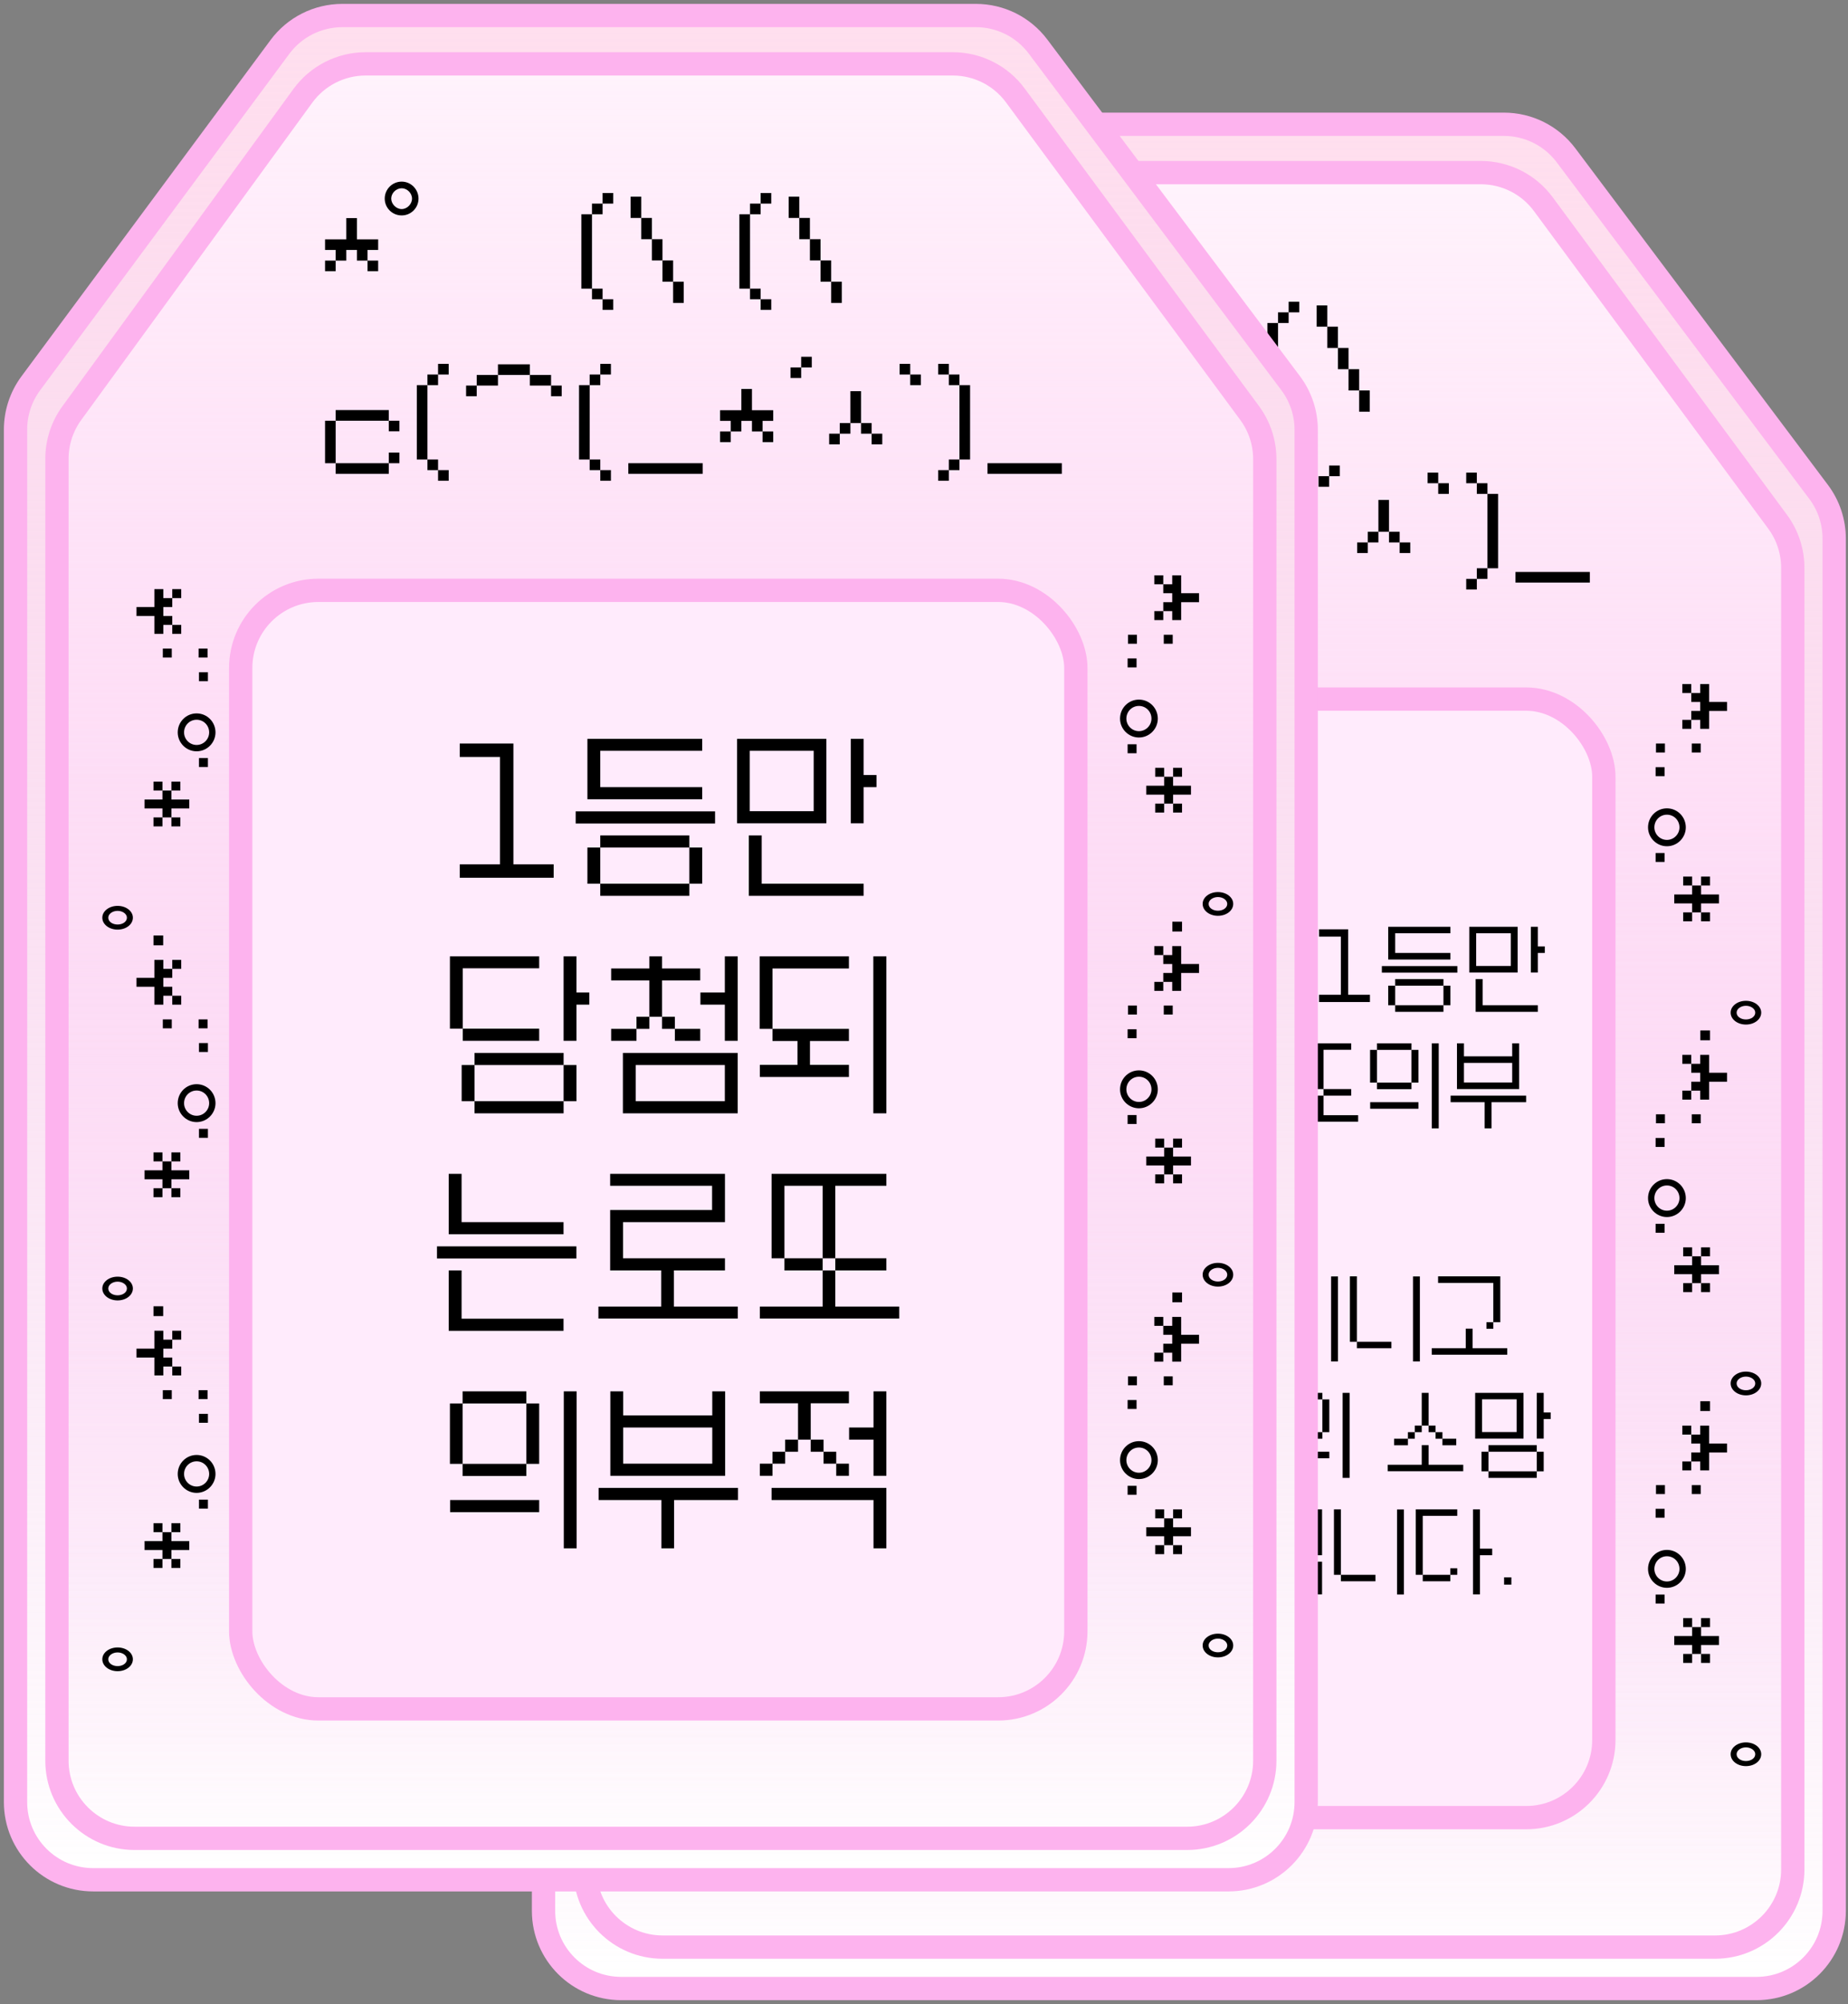 <svg width="238" height="258" viewBox="0 0 238 258" fill="none" xmlns="http://www.w3.org/2000/svg">
<rect x="0" y="0" width="238" height="258" fill="#808080" stroke="none"/>
<path d="M71.965 63.348L104.048 20.047C105.934 17.501 108.915 16 112.083 16H193.691C196.837 16 199.8 17.48 201.688 19.997L234.22 63.332C235.519 65.064 236.222 67.171 236.222 69.336V246C236.222 251.523 231.745 256 226.222 256H80C74.477 256 70 251.523 70 246V69.301C70 67.157 70.689 65.07 71.965 63.348Z" fill="white"/>
<path d="M71.965 63.348L104.048 20.047C105.934 17.501 108.915 16 112.083 16H193.691C196.837 16 199.8 17.48 201.688 19.997L234.22 63.332C235.519 65.064 236.222 67.171 236.222 69.336V246C236.222 251.523 231.745 256 226.222 256H80C74.477 256 70 251.523 70 246V69.301C70 67.157 70.689 65.07 71.965 63.348Z" fill="url(#paint0_linear_1204_2181)"/>
<path d="M71.965 63.348L104.048 20.047C105.934 17.501 108.915 16 112.083 16H193.691C196.837 16 199.8 17.48 201.688 19.997L234.22 63.332C235.519 65.064 236.222 67.171 236.222 69.336V246C236.222 251.523 231.745 256 226.222 256H80C74.477 256 70 251.523 70 246V69.301C70 67.157 70.689 65.07 71.965 63.348Z" stroke="#FDB3EE" stroke-width="3"/>
<path d="M77.25 67.183L107.007 26.334C108.889 23.75 111.893 22.222 115.09 22.222H190.715C193.89 22.222 196.876 23.73 198.761 26.284L228.934 67.167C230.204 68.887 230.889 70.968 230.889 73.105V240.667C230.889 246.189 226.411 250.667 220.889 250.667H85.333C79.81 250.667 75.333 246.189 75.333 240.667V73.071C75.333 70.955 76.004 68.893 77.25 67.183Z" fill="url(#paint1_linear_1204_2181)" stroke="#FDB3EE" stroke-width="3"/>
<path d="M83.145 228.491C82.489 228.491 81.945 228.123 81.945 227.611C81.945 227.131 82.489 226.731 83.145 226.731C83.801 226.731 84.345 227.131 84.345 227.611C84.345 228.123 83.801 228.491 83.145 228.491ZM83.145 229.147C84.233 229.147 85.113 228.475 85.113 227.611C85.113 226.763 84.233 226.091 83.145 226.091C82.057 226.091 81.177 226.763 81.177 227.611C81.177 228.475 82.057 229.147 83.145 229.147ZM86.617 213.551V212.399H88.921V211.247H90.073V212.399H92.377V213.551H90.073V214.703H88.921V213.551H86.617ZM87.769 215.855V214.703H88.921V215.855H87.769ZM87.769 211.247V210.095H88.921V211.247H87.769ZM90.073 215.855V214.703H91.225V215.855H90.073ZM90.073 211.247V210.095H91.225V211.247H90.073ZM93.625 208.214V207.062H94.777V208.214H93.625ZM90.889 203.759C90.889 205.087 91.977 206.191 93.321 206.191C94.665 206.191 95.753 205.087 95.753 203.759C95.753 202.399 94.665 201.311 93.321 201.311C91.977 201.311 90.889 202.399 90.889 203.759ZM94.937 203.759C94.937 204.639 94.217 205.375 93.321 205.375C92.425 205.375 91.705 204.639 91.705 203.759C91.705 202.847 92.425 202.127 93.321 202.127C94.217 202.127 94.937 202.847 94.937 203.759ZM93.625 197.167V196.015H94.777V197.167H93.625ZM88.969 194.12V192.968H90.121V194.12H88.969ZM93.577 194.12V192.968H94.729V194.12H93.577ZM85.577 188.769V187.617H87.881V185.313H89.033V186.465H90.185V187.617H89.033V188.769H90.185V189.921H89.033V191.073H87.881V188.769H85.577ZM90.185 191.073V189.921H91.337V191.073H90.185ZM90.185 186.465V185.313H91.337V186.465H90.185ZM87.769 183.433V182.169H89.017V183.433H87.769ZM83.145 180.757C82.489 180.757 81.945 180.389 81.945 179.877C81.945 179.397 82.489 178.997 83.145 178.997C83.801 178.997 84.345 179.397 84.345 179.877C84.345 180.389 83.801 180.757 83.145 180.757ZM83.145 181.413C84.233 181.413 85.113 180.741 85.113 179.877C85.113 179.029 84.233 178.357 83.145 178.357C82.057 178.357 81.177 179.029 81.177 179.877C81.177 180.741 82.057 181.413 83.145 181.413ZM86.617 165.816V164.664H88.921V163.512H90.073V164.664H92.377V165.816H90.073V166.968H88.921V165.816H86.617ZM87.769 168.12V166.968H88.921V168.12H87.769ZM87.769 163.512V162.36H88.921V163.512H87.769ZM90.073 168.12V166.968H91.225V168.12H90.073ZM90.073 163.512V162.36H91.225V163.512H90.073ZM93.625 160.48V159.328H94.777V160.48H93.625ZM90.889 156.025C90.889 157.353 91.977 158.457 93.321 158.457C94.665 158.457 95.753 157.353 95.753 156.025C95.753 154.665 94.665 153.577 93.321 153.577C91.977 153.577 90.889 154.665 90.889 156.025ZM94.937 156.025C94.937 156.905 94.217 157.641 93.321 157.641C92.425 157.641 91.705 156.905 91.705 156.025C91.705 155.113 92.425 154.393 93.321 154.393C94.217 154.393 94.937 155.113 94.937 156.025ZM93.625 149.433V148.281H94.777V149.433H93.625ZM88.969 146.386V145.234H90.121V146.386H88.969ZM93.577 146.386V145.234H94.729V146.386H93.577ZM85.577 141.035V139.883H87.881V137.579H89.033V138.731H90.185V139.883H89.033V141.035H90.185V142.187H89.033V143.339H87.881V141.035H85.577ZM90.185 143.339V142.187H91.337V143.339H90.185ZM90.185 138.731V137.579H91.337V138.731H90.185ZM87.769 135.698V134.434H89.017V135.698H87.769ZM83.145 133.022C82.489 133.022 81.945 132.654 81.945 132.142C81.945 131.662 82.489 131.262 83.145 131.262C83.801 131.262 84.345 131.662 84.345 132.142C84.345 132.654 83.801 133.022 83.145 133.022ZM83.145 133.678C84.233 133.678 85.113 133.006 85.113 132.142C85.113 131.294 84.233 130.622 83.145 130.622C82.057 130.622 81.177 131.294 81.177 132.142C81.177 133.006 82.057 133.678 83.145 133.678ZM86.617 118.082V116.93H88.921V115.778H90.073V116.93H92.377V118.082H90.073V119.234H88.921V118.082H86.617ZM87.769 120.386V119.234H88.921V120.386H87.769ZM87.769 115.778V114.626H88.921V115.778H87.769ZM90.073 120.386V119.234H91.225V120.386H90.073ZM90.073 115.778V114.626H91.225V115.778H90.073ZM93.625 112.745V111.593H94.777V112.745H93.625ZM90.889 108.29C90.889 109.618 91.977 110.722 93.321 110.722C94.665 110.722 95.753 109.618 95.753 108.29C95.753 106.93 94.665 105.842 93.321 105.842C91.977 105.842 90.889 106.93 90.889 108.29ZM94.937 108.29C94.937 109.17 94.217 109.906 93.321 109.906C92.425 109.906 91.705 109.17 91.705 108.29C91.705 107.378 92.425 106.658 93.321 106.658C94.217 106.658 94.937 107.378 94.937 108.29ZM93.625 101.698V100.546H94.777V101.698H93.625ZM88.969 98.651V97.499H90.121V98.651H88.969ZM93.577 98.651V97.499H94.729V98.651H93.577ZM85.577 93.301V92.149H87.881V89.845H89.033V90.997H90.185V92.149H89.033V93.301H90.185V94.453H89.033V95.605H87.881V93.301H85.577ZM90.185 95.605V94.453H91.337V95.605H90.185ZM90.185 90.997V89.845H91.337V90.997H90.185Z" fill="black"/>
<path d="M224.855 226.713C225.511 226.713 226.055 226.345 226.055 225.833C226.055 225.353 225.511 224.953 224.855 224.953C224.199 224.953 223.655 225.353 223.655 225.833C223.655 226.345 224.199 226.713 224.855 226.713ZM224.855 227.369C223.767 227.369 222.887 226.697 222.887 225.833C222.887 224.985 223.767 224.313 224.855 224.313C225.943 224.313 226.823 224.985 226.823 225.833C226.823 226.697 225.943 227.369 224.855 227.369ZM221.383 211.773V210.621H219.079V209.469H217.927V210.621H215.623V211.773H217.927V212.925H219.079V211.773H221.383ZM220.231 214.077V212.925H219.079V214.077H220.231ZM220.231 209.469V208.317H219.079V209.469H220.231ZM217.927 214.077V212.925H216.775V214.077H217.927ZM217.927 209.469V208.317H216.775V209.469H217.927ZM214.375 206.436V205.284H213.223V206.436H214.375ZM217.111 201.981C217.111 203.309 216.023 204.413 214.679 204.413C213.335 204.413 212.247 203.309 212.247 201.981C212.247 200.621 213.335 199.533 214.679 199.533C216.023 199.533 217.111 200.621 217.111 201.981ZM213.063 201.981C213.063 202.861 213.783 203.597 214.679 203.597C215.575 203.597 216.295 202.861 216.295 201.981C216.295 201.069 215.575 200.349 214.679 200.349C213.783 200.349 213.063 201.069 213.063 201.981ZM214.375 195.389V194.237H213.223V195.389H214.375ZM219.031 192.343V191.191H217.879V192.343H219.031ZM214.423 192.343V191.191H213.271V192.343H214.423ZM222.423 186.992V185.84H220.119V183.536H218.967V184.688H217.815V185.84H218.967V186.992H217.815V188.144H218.967V189.296H220.119V186.992H222.423ZM217.815 189.296V188.144H216.663V189.296H217.815ZM217.815 184.688V183.536H216.663V184.688H217.815ZM220.231 181.655V180.391H218.983V181.655H220.231ZM224.855 178.979C225.511 178.979 226.055 178.611 226.055 178.099C226.055 177.619 225.511 177.219 224.855 177.219C224.199 177.219 223.655 177.619 223.655 178.099C223.655 178.611 224.199 178.979 224.855 178.979ZM224.855 179.635C223.767 179.635 222.887 178.963 222.887 178.099C222.887 177.251 223.767 176.579 224.855 176.579C225.943 176.579 226.823 177.251 226.823 178.099C226.823 178.963 225.943 179.635 224.855 179.635ZM221.383 164.039V162.887H219.079V161.735H217.927V162.887H215.623V164.039H217.927V165.191H219.079V164.039H221.383ZM220.231 166.343V165.191H219.079V166.343H220.231ZM220.231 161.735V160.583H219.079V161.735H220.231ZM217.927 166.343V165.191H216.775V166.343H217.927ZM217.927 161.735V160.583H216.775V161.735H217.927ZM214.375 158.702V157.55H213.223V158.702H214.375ZM217.111 154.247C217.111 155.575 216.023 156.679 214.679 156.679C213.335 156.679 212.247 155.575 212.247 154.247C212.247 152.887 213.335 151.799 214.679 151.799C216.023 151.799 217.111 152.887 217.111 154.247ZM213.063 154.247C213.063 155.127 213.783 155.863 214.679 155.863C215.575 155.863 216.295 155.127 216.295 154.247C216.295 153.335 215.575 152.615 214.679 152.615C213.783 152.615 213.063 153.335 213.063 154.247ZM214.375 147.655V146.503H213.223V147.655H214.375ZM219.031 144.608V143.456H217.879V144.608H219.031ZM214.423 144.608V143.456H213.271V144.608H214.423ZM222.423 139.257V138.105H220.119V135.801H218.967V136.953H217.815V138.105H218.967V139.257H217.815V140.409H218.967V141.561H220.119V139.257H222.423ZM217.815 141.561V140.409H216.663V141.561H217.815ZM217.815 136.953V135.801H216.663V136.953H217.815ZM220.231 133.921V132.657H218.983V133.921H220.231ZM224.855 131.244C225.511 131.244 226.055 130.876 226.055 130.364C226.055 129.884 225.511 129.484 224.855 129.484C224.199 129.484 223.655 129.884 223.655 130.364C223.655 130.876 224.199 131.244 224.855 131.244ZM224.855 131.9C223.767 131.9 222.887 131.228 222.887 130.364C222.887 129.516 223.767 128.844 224.855 128.844C225.943 128.844 226.823 129.516 226.823 130.364C226.823 131.228 225.943 131.9 224.855 131.9ZM221.383 116.304V115.152H219.079V114H217.927V115.152H215.623V116.304H217.927V117.456H219.079V116.304H221.383ZM220.231 118.608V117.456H219.079V118.608H220.231ZM220.231 114V112.848H219.079V114H220.231ZM217.927 118.608V117.456H216.775V118.608H217.927ZM217.927 114V112.848H216.775V114H217.927ZM214.375 110.968V109.816H213.223V110.968H214.375ZM217.111 106.513C217.111 107.841 216.023 108.945 214.679 108.945C213.335 108.945 212.247 107.841 212.247 106.513C212.247 105.153 213.335 104.065 214.679 104.065C216.023 104.065 217.111 105.153 217.111 106.513ZM213.063 106.513C213.063 107.393 213.783 108.129 214.679 108.129C215.575 108.129 216.295 107.393 216.295 106.513C216.295 105.601 215.575 104.881 214.679 104.881C213.783 104.881 213.063 105.601 213.063 106.513ZM214.375 99.921V98.769H213.223V99.921H214.375ZM219.031 96.874V95.722H217.879V96.874H219.031ZM214.423 96.874V95.722H213.271V96.874H214.423ZM222.423 91.523V90.371H220.119V88.067H218.967V89.219H217.815V90.371H218.967V91.523H217.815V92.675H218.967V93.827H220.119V91.523H222.423ZM217.815 93.827V92.675H216.663V93.827H217.815ZM217.815 89.219V88.067H216.663V89.219H217.815Z" fill="black"/>
<rect x="99" y="90" width="107.556" height="144" rx="10" fill="#FFEBFC" stroke="#FDB3EE" stroke-width="3"/>
<path d="M108.282 119.315H114.509V120.147H109.179V124.359H108.282V119.315ZM109.179 124.359H114.509V125.204H109.179V124.359ZM116.212 119.315H117.109V121.837H118.006V122.682H117.109V125.204H116.212V119.315ZM109.998 126.049H116.212V126.894H109.998V126.049ZM109.101 126.894H109.998V129.416H109.101V126.894ZM116.212 126.894H117.109V129.416H116.212V126.894ZM109.998 129.416H116.212V130.261H109.998V129.416ZM122.195 119.315H123.079V122.682H122.195V119.315ZM121.298 122.682H122.195V123.527H121.298V122.682ZM123.079 122.682H123.976V123.527H123.079V122.682ZM120.414 123.527H121.298V124.372H120.414V123.527ZM123.976 123.527H124.86V124.372H123.976V123.527ZM119.53 124.372H120.414V125.204H119.53V124.372ZM124.86 124.372H125.744V125.204H124.86V124.372ZM127.655 119.315H128.539V125.204H127.655V119.315ZM120.349 126.049H121.246V129.416H128.357V130.261H120.349V126.049ZM130.964 119.315H134.513V120.147H130.964V119.315ZM130.067 120.147H130.964V127.739H130.067V120.147ZM134.513 120.147H135.41V127.739H134.513V120.147ZM130.964 127.739H134.513V128.571H130.964V127.739ZM138.192 119.328H139.076V130.274H138.192V119.328ZM143.981 119.315H144.865V120.992H149.324V119.315H150.208V125.204H143.981V119.315ZM144.865 121.837V124.359H149.324V121.837H144.865ZM151.911 119.315H152.808V121.837H153.705V122.682H152.808V125.204H151.911V119.315ZM144.8 126.049H152.808V126.894H145.697V129.416H152.808V130.261H144.8V126.049ZM156.958 119.315H163.172V120.147H156.958V119.315ZM156.061 120.147H156.958V122.682H156.061V120.147ZM163.172 120.147H164.069V122.682H163.172V120.147ZM156.958 122.682H163.172V123.527H156.958V122.682ZM155.242 124.372H164.966V125.217H155.242V124.372ZM156.061 126.049H156.958V129.416H164.069V130.261H156.061V126.049ZM169.88 119.64H173.624V128.064H176.432V129H169.88V128.064H172.688V120.576H169.88V119.64ZM178.786 119.315H186.794V120.147H179.683V122.682H186.794V123.527H178.786V119.315ZM177.967 124.372H187.691V125.217H177.967V124.372ZM179.683 126.049H185.897V126.894H179.683V126.049ZM178.786 126.894H179.683V129.416H178.786V126.894ZM185.897 126.894H186.794V129.416H185.897V126.894ZM179.683 129.416H185.897V130.261H179.683V129.416ZM189.227 119.315H195.454V125.204H189.227V119.315ZM190.111 120.147V124.359H194.57V120.147H190.111ZM197.157 119.315H198.054V121.837H198.951V122.682H198.054V125.204H197.157V119.315ZM190.046 126.049H190.943V129.416H198.054V130.261H190.046V126.049ZM110.688 134.315H116.915V135.147H111.585V139.359H110.688V134.315ZM111.585 139.359H116.915V140.204H111.585V139.359ZM118.618 134.315H119.515V136.837H120.412V137.682H119.515V140.204H118.618V134.315ZM112.404 141.049H118.618V141.894H112.404V141.049ZM111.507 141.894H112.404V144.416H111.507V141.894ZM118.618 141.894H119.515V144.416H118.618V141.894ZM112.404 144.416H118.618V145.261H112.404V144.416ZM124.601 134.315H125.485V135.16H128.15V135.992H125.485V138.527H124.601V135.992H121.936V135.16H124.601V134.315ZM123.704 138.527H124.601V139.372H123.704V138.527ZM125.485 138.527H126.382V139.372H125.485V138.527ZM121.936 139.372H123.704V140.204H121.936V139.372ZM126.382 139.372H128.15V140.204H126.382V139.372ZM129.866 134.315H130.763V140.204H129.866V137.682H128.163V136.837H129.866V134.315ZM122.755 141.049H130.763V145.261H122.755V141.049ZM123.652 141.894V144.416H129.866V141.894H123.652ZM132.295 134.315H138.522V135.16H133.192V139.372H132.295V134.315ZM133.192 139.372H138.522V140.217H133.192V139.372ZM140.225 134.315H141.135V145.261H140.225V134.315ZM134.934 140.217H135.805V141.881H138.522V142.726H132.308V141.881H134.934V140.217ZM143.486 134.315H144.383V137.682H151.494V138.527H143.486V134.315ZM142.667 139.372H152.391V140.217H142.667V139.372ZM143.486 141.049H144.383V144.416H151.494V145.261H143.486V141.049ZM154.747 134.315H162.755V137.682H155.644V140.204H162.755V141.049H154.747V136.837H161.858V135.147H154.747V134.315ZM158.309 141.049H159.193V143.571H163.652V144.403H153.928V143.571H158.309V141.049ZM166.008 134.315H174.016V135.147H170.454V140.204H169.57V135.147H166.905V140.204H166.008V134.315ZM166.905 140.204H169.57V141.049H166.905V140.204ZM170.454 140.204H174.016V141.049H170.454V140.204ZM169.57 141.049H170.454V143.571H174.913V144.403H165.189V143.571H169.57V141.049ZM177.334 134.315H181.78V135.16H177.334V134.315ZM176.45 135.16H177.334V139.372H176.45V135.16ZM181.78 135.16H182.677V139.372H181.78V135.16ZM177.334 139.372H181.78V140.217H177.334V139.372ZM184.393 134.315H185.29V145.261H184.393V134.315ZM176.463 141.894H182.677V142.739H176.463V141.894ZM187.641 134.315H188.538V135.992H194.752V134.315H195.649V140.204H187.641V134.315ZM188.538 136.837V139.359H194.752V136.837H188.538ZM186.822 141.049H196.546V141.894H192.087V145.261H191.203V141.894H186.822V141.049ZM147.961 149.315H154.175V150.147H151.51V152.682H150.626V150.147H147.961V149.315ZM149.729 152.682H150.626V153.527H149.729V152.682ZM151.51 152.682H152.407V153.527H151.51V152.682ZM148.845 153.527H149.729V154.359H148.845V153.527ZM152.407 153.527H153.291V154.359H152.407V153.527ZM147.961 154.359H148.845V155.204H147.961V154.359ZM153.291 154.359H154.175V155.204H153.291V154.359ZM155.891 149.315H156.788V155.204H155.891V152.682H154.188V151.837H155.891V149.315ZM148.78 156.049H156.788V160.261H155.891V156.894H148.78V156.049ZM158.321 149.315H159.257V157.739H158.321V149.315ZM158.321 158.675H159.257V159.611H158.321V158.675ZM114.016 164.315H117.565V165.147H114.016V164.315ZM113.119 165.147H114.016V172.739H113.119V165.147ZM117.565 165.147H118.462V172.739H117.565V165.147ZM114.016 172.739H117.565V173.571H114.016V172.739ZM121.244 164.328H122.128V175.274H121.244V164.328ZM127.852 164.315H128.749V165.992H134.963V164.315H135.86V170.204H127.852V164.315ZM128.749 166.837V169.359H134.963V166.837H128.749ZM127.033 171.049H136.757V171.894H132.298V175.261H131.414V171.894H127.033V171.049ZM138.281 164.315H144.495V165.147H141.83V167.682H140.946V165.147H138.281V164.315ZM140.049 167.682H140.946V168.527H140.049V167.682ZM141.83 167.682H142.727V168.527H141.83V167.682ZM139.165 168.527H140.049V169.359H139.165V168.527ZM142.727 168.527H143.611V169.359H142.727V168.527ZM138.281 169.359H139.165V170.204H138.281V169.359ZM143.611 169.359H144.495V170.204H143.611V169.359ZM146.211 164.315H147.108V170.204H146.211V167.682H144.508V166.837H146.211V164.315ZM139.1 171.049H147.108V175.261H146.211V171.894H139.1V171.049ZM150.356 164.315H156.57V165.147H150.356V164.315ZM149.459 165.147H150.356V167.682H149.459V165.147ZM156.57 165.147H157.467V167.682H156.57V165.147ZM150.356 167.682H156.57V168.527H150.356V167.682ZM148.64 169.372H158.364V170.217H148.64V169.372ZM149.459 171.049H157.467V173.571H150.356V174.416H157.467V175.261H149.459V172.739H156.57V171.894H149.459V171.049ZM163.278 164.315H169.505V165.147H166.84V170.204H165.956V165.147H163.278V164.315ZM165.059 170.204H165.956V171.894H165.059V170.204ZM166.84 170.204H167.724V171.894H166.84V170.204ZM164.175 171.894H165.059V172.739H164.175V171.894ZM167.724 171.894H168.621V172.739H167.724V171.894ZM163.278 172.739H164.175V173.571H163.278V172.739ZM168.621 172.739H169.505V173.571H168.621V172.739ZM171.429 164.328H172.313V175.274H171.429V164.328ZM173.853 164.315H174.75V172.739H173.853V164.315ZM174.75 172.739H179.196V173.571H174.75V172.739ZM181.978 164.328H182.862V175.274H181.978V164.328ZM185.209 164.315H193.217V170.217H192.32V165.16H185.209V164.315ZM191.436 170.217H192.32V171.062H191.436V170.217ZM188.771 171.049H189.655V173.571H194.114V174.403H184.39V173.571H188.771V171.049ZM109.308 179.315H111.973V180.16H109.308V179.315ZM108.424 180.16H109.308V180.992H108.424V180.16ZM111.973 180.16H112.87V180.992H111.973V180.16ZM107.527 180.992H108.424V183.527H107.527V180.992ZM112.87 180.992H113.754V183.527H112.87V180.992ZM108.424 183.527H109.308V184.372H108.424V183.527ZM111.973 183.527H112.87V184.372H111.973V183.527ZM109.308 184.372H111.973V185.204H109.308V184.372ZM115.652 179.315H116.536V185.204H115.652V179.315ZM110.127 186.049H111.011V188.571H110.127V186.049ZM113.689 186.049H114.573V188.571H113.689V186.049ZM109.243 188.571H110.127V189.416H109.243V188.571ZM111.011 188.571H111.908V189.416H111.011V188.571ZM112.792 188.571H113.689V189.416H112.792V188.571ZM114.573 188.571H115.457V189.416H114.573V188.571ZM108.346 189.416H109.243V190.261H108.346V189.416ZM111.908 189.416H112.792V190.261H111.908V189.416ZM115.457 189.416H116.354V190.261H115.457V189.416ZM120.664 179.315H125.11V180.147H120.664V179.315ZM119.78 180.147H120.664V180.992H119.78V180.147ZM125.11 180.147H125.994V180.992H125.11V180.147ZM118.883 180.992H119.78V184.359H118.883V180.992ZM125.994 180.992H126.891V184.359H125.994V180.992ZM119.78 184.359H120.664V185.204H119.78V184.359ZM125.11 184.359H125.994V185.204H125.11V184.359ZM120.664 185.204H125.11V186.049H120.664V185.204ZM118.064 188.558H127.788V189.403H118.064V188.558ZM129.325 179.315H135.552V185.204H129.325V179.315ZM130.209 180.147V184.359H134.668V180.147H130.209ZM137.398 179.315H138.282V185.204H137.398V183.527H135.617V182.682H137.398V181.837H135.617V180.992H137.398V179.315ZM130.144 186.049H131.041V189.416H138.152V190.261H130.144V186.049ZM143.188 179.315H149.415V180.147H144.085V184.359H143.188V179.315ZM144.085 184.359H149.415V185.204H144.085V184.359ZM151.118 179.315H152.015V181.837H152.912V182.682H152.015V185.204H151.118V179.315ZM144.904 186.049H151.118V186.894H144.904V186.049ZM144.007 186.894H144.904V189.416H144.007V186.894ZM151.118 186.894H152.015V189.416H151.118V186.894ZM144.904 189.416H151.118V190.261H144.904V189.416ZM157.101 179.315H157.985V182.682H157.101V179.315ZM156.204 182.682H157.101V183.527H156.204V182.682ZM157.985 182.682H158.882V183.527H157.985V182.682ZM155.32 183.527H156.204V184.372H155.32V183.527ZM158.882 183.527H159.766V184.372H158.882V183.527ZM154.436 184.372H155.32V185.204H154.436V184.372ZM159.766 184.372H160.65V185.204H159.766V184.372ZM162.561 179.315H163.445V185.204H162.561V179.315ZM155.255 186.049H156.152V189.416H163.263V190.261H155.255V186.049ZM165.857 179.315H170.303V180.16H165.857V179.315ZM164.973 180.16H165.857V184.372H164.973V180.16ZM170.303 180.16H171.2V184.372H170.303V180.16ZM165.857 184.372H170.303V185.217H165.857V184.372ZM172.916 179.315H173.813V190.261H172.916V179.315ZM164.986 186.894H171.2V187.739H164.986V186.894ZM183.103 179.315H183.987V183.527H183.103V179.315ZM182.206 183.527H183.103V184.372H182.206V183.527ZM183.987 183.527H184.884V184.372H183.987V183.527ZM181.322 184.372H182.206V185.217H181.322V184.372ZM184.884 184.372H185.768V185.217H184.884V184.372ZM179.541 185.217H181.322V186.062H179.541V185.217ZM185.768 185.217H187.549V186.062H185.768V185.217ZM183.103 186.049H183.987V188.571H188.446V189.403H178.722V188.571H183.103V186.049ZM189.983 179.315H196.21V185.204H189.983V179.315ZM190.867 180.147V184.359H195.326V180.147H190.867ZM197.913 179.315H198.81V181.837H199.707V182.682H198.81V185.204H197.913V179.315ZM191.699 186.049H197.913V186.894H191.699V186.049ZM190.802 186.894H191.699V189.416H190.802V186.894ZM197.913 186.894H198.81V189.416H197.913V186.894ZM191.699 189.416H197.913V190.261H191.699V189.416ZM113.483 194.315H117.032V195.147H113.483V194.315ZM112.586 195.147H113.483V202.739H112.586V195.147ZM117.032 195.147H117.929V202.739H117.032V195.147ZM113.483 202.739H117.032V203.571H113.483V202.739ZM120.711 194.328H121.595V205.274H120.711V194.328ZM129.165 194.315H130.062V195.16H132.727V196.005H130.946V196.837H128.281V196.005H126.5V195.16H129.165V194.315ZM127.384 196.837H128.281V199.372H127.384V196.837ZM130.946 196.837H131.83V199.372H130.946V196.837ZM128.281 199.372H130.946V200.217H128.281V199.372ZM134.573 194.315H135.457V200.204H134.573V198.527H132.792V197.682H134.573V196.837H132.792V195.992H134.573V194.315ZM127.319 201.049H128.216V204.416H135.327V205.261H127.319V201.049ZM139.638 194.315H140.522V197.682H139.638V194.315ZM138.741 197.682H139.638V198.527H138.741V197.682ZM140.522 197.682H141.419V198.527H140.522V197.682ZM137.857 198.527H138.741V199.372H137.857V198.527ZM141.419 198.527H142.303V199.372H141.419V198.527ZM136.973 199.372H137.857V200.204H136.973V199.372ZM142.303 199.372H143.187V200.204H142.303V199.372ZM145.098 194.315H145.982V200.204H145.098V194.315ZM137.792 201.049H145.8V203.571H138.689V204.416H145.8V205.261H137.792V202.739H144.903V201.894H137.792V201.049ZM148.408 194.315H151.957V195.147H148.408V194.315ZM147.511 195.147H148.408V202.739H147.511V195.147ZM151.957 195.147H152.854V202.739H151.957V195.147ZM148.408 202.739H151.957V203.571H148.408V202.739ZM155.636 194.328H156.52V205.274H155.636V194.328ZM161.425 194.315H167.652V195.16H162.322V197.682H161.425V194.315ZM162.322 197.682H167.652V198.527H162.322V197.682ZM169.368 194.315H170.265V200.217H169.368V194.315ZM164.103 197.682H164.987V199.372H167.652V200.217H161.438V199.372H164.103V197.682ZM162.257 201.049H163.154V202.739H169.368V201.049H170.265V205.261H162.257V201.049ZM163.154 203.571V204.416H169.368V203.571H163.154ZM171.797 194.315H172.694V202.739H171.797V194.315ZM172.694 202.739H177.14V203.571H172.694V202.739ZM179.922 194.328H180.806V205.274H179.922V194.328ZM182.334 194.315H187.677V195.147H183.231V202.739H182.334V194.315ZM186.78 201.894H187.677V202.739H186.78V201.894ZM183.231 202.739H186.78V203.571H183.231V202.739ZM189.705 194.315H190.602V199.372H192.175V200.217H190.602V205.261H189.705V194.315ZM193.709 203.064H194.645V204H193.709V203.064Z" fill="black"/>
<path d="M112.598 42.075H113.966V44.811H116.702V46.179H115.334V47.547H113.966V46.179H112.598V47.547H111.23V46.179H109.862V44.811H112.598V42.075ZM109.862 47.547H111.23V48.915H109.862V47.547ZM115.334 47.547H116.702V48.915H115.334V47.547ZM117.548 39.567C117.548 40.764 118.517 41.733 119.733 41.733C120.93 41.733 121.899 40.764 121.899 39.567C121.899 38.37 120.93 37.382 119.733 37.382C118.517 37.382 117.548 38.37 117.548 39.567ZM118.384 39.567C118.384 38.864 119.011 38.237 119.733 38.237C120.436 38.237 121.063 38.864 121.063 39.567C121.063 40.27 120.436 40.916 119.733 40.916C119.011 40.916 118.384 40.251 118.384 39.567ZM145.607 38.845H146.975V40.213H145.607V38.845ZM144.239 40.213H145.607V41.581H144.239V40.213ZM142.871 41.581H144.239V51.157H142.871V41.581ZM144.239 51.157H145.607V52.525H144.239V51.157ZM145.607 52.525H146.975V53.893H145.607V52.525ZM149.216 39.32H150.584V42.056H149.216V39.32ZM150.584 42.056H151.952V44.792H150.584V42.056ZM151.952 44.792H153.32V47.528H151.952V44.792ZM153.32 47.528H154.688V50.264H153.32V47.528ZM154.688 50.264H156.056V53H154.688V50.264ZM165.961 38.845H167.329V40.213H165.961V38.845ZM164.593 40.213H165.961V41.581H164.593V40.213ZM163.225 41.581H164.593V51.157H163.225V41.581ZM164.593 51.157H165.961V52.525H164.593V51.157ZM165.961 52.525H167.329V53.893H165.961V52.525ZM169.571 39.32H170.939V42.056H169.571V39.32ZM170.939 42.056H172.307V44.792H170.939V42.056ZM172.307 44.792H173.675V47.528H172.307V44.792ZM173.675 47.528H175.043V50.264H173.675V47.528ZM175.043 50.264H176.411V53H175.043V50.264ZM111.23 66.792H118.07V68.16H111.23V66.792ZM109.862 68.16H111.23V73.632H109.862V68.16ZM118.07 68.16H119.438V69.528H118.07V68.16ZM118.07 72.264H119.438V73.632H118.07V72.264ZM111.23 73.632H118.07V75H111.23V73.632ZM124.417 60.845H125.785V62.213H124.417V60.845ZM123.049 62.213H124.417V63.581H123.049V62.213ZM121.681 63.581H123.049V73.157H121.681V63.581ZM123.049 73.157H124.417V74.525H123.049V73.157ZM124.417 74.525H125.785V75.893H124.417V74.525ZM132.131 60.902H136.235V62.27H132.131V60.902ZM129.395 62.27H132.131V63.638H129.395V62.27ZM136.235 62.27H138.971V63.638H136.235V62.27ZM128.027 63.638H129.395V65.006H128.027V63.638ZM138.971 63.638H140.339V65.006H138.971V63.638ZM145.31 60.845H146.678V62.213H145.31V60.845ZM143.942 62.213H145.31V63.581H143.942V62.213ZM142.574 63.581H143.942V73.157H142.574V63.581ZM143.942 73.157H145.31V74.525H143.942V73.157ZM145.31 74.525H146.678V75.893H145.31V74.525ZM148.92 73.632H158.496V75H148.92V73.632ZM163.475 64.075H164.843V66.811H167.579V68.179H166.211V69.547H164.843V68.179H163.475V69.547H162.107V68.179H160.739V66.811H163.475V64.075ZM160.739 69.547H162.107V70.915H160.739V69.547ZM166.211 69.547H167.579V70.915H166.211V69.547ZM172.548 59.933V61.301H171.18V59.933H172.548ZM171.18 61.301V62.669H169.812V61.301H171.18ZM177.521 64.36H178.889V68.464H177.521V64.36ZM176.153 68.464H177.521V69.832H176.153V68.464ZM178.889 68.464H180.257V69.832H178.889V68.464ZM174.785 69.832H176.153V71.2H174.785V69.832ZM180.257 69.832H181.625V71.2H180.257V69.832ZM183.858 60.845H185.226V62.213H183.858V60.845ZM185.226 62.213H186.594V63.581H185.226V62.213ZM188.831 60.845H190.199V62.213H188.831V60.845ZM190.199 62.213H191.567V63.581H190.199V62.213ZM191.567 63.581H192.935V73.157H191.567V63.581ZM190.199 73.157H191.567V74.525H190.199V73.157ZM188.831 74.525H190.199V75.893H188.831V74.525ZM195.176 73.632H204.752V75H195.176V73.632Z" fill="black"/>
<path d="M3.965 49.348L36.048 6.047C37.934 3.501 40.915 2 44.083 2H125.691C128.837 2 131.8 3.481 133.688 5.997L166.22 49.332C167.519 51.064 168.222 53.171 168.222 55.336V232C168.222 237.523 163.745 242 158.222 242H12C6.477 242 2 237.523 2 232V55.301C2 53.157 2.689 51.07 3.965 49.348Z" fill="white"/>
<path d="M3.965 49.348L36.048 6.047C37.934 3.501 40.915 2 44.083 2H125.691C128.837 2 131.8 3.481 133.688 5.997L166.22 49.332C167.519 51.064 168.222 53.171 168.222 55.336V232C168.222 237.523 163.745 242 158.222 242H12C6.477 242 2 237.523 2 232V55.301C2 53.157 2.689 51.07 3.965 49.348Z" fill="url(#paint2_linear_1204_2181)"/>
<path d="M3.965 49.348L36.048 6.047C37.934 3.501 40.915 2 44.083 2H125.691C128.837 2 131.8 3.481 133.688 5.997L166.22 49.332C167.519 51.064 168.222 53.171 168.222 55.336V232C168.222 237.523 163.745 242 158.222 242H12C6.477 242 2 237.523 2 232V55.301C2 53.157 2.689 51.07 3.965 49.348Z" stroke="#FDB3EE" stroke-width="3"/>
<path d="M9.25 53.183L39.007 12.334C40.889 9.75 43.893 8.222 47.09 8.222H122.715C125.89 8.222 128.876 9.73 130.761 12.284L160.934 53.167C162.204 54.887 162.889 56.968 162.889 59.105V226.667C162.889 232.189 158.411 236.667 152.889 236.667H17.333C11.81 236.667 7.333 232.189 7.333 226.667V59.071C7.333 56.955 8.004 54.893 9.25 53.183Z" fill="url(#paint3_linear_1204_2181)" stroke="#FDB3EE" stroke-width="3"/>
<path d="M15.145 214.491C14.489 214.491 13.945 214.123 13.945 213.611C13.945 213.131 14.489 212.731 15.145 212.731C15.801 212.731 16.345 213.131 16.345 213.611C16.345 214.123 15.801 214.491 15.145 214.491ZM15.145 215.147C16.233 215.147 17.113 214.475 17.113 213.611C17.113 212.763 16.233 212.091 15.145 212.091C14.057 212.091 13.177 212.763 13.177 213.611C13.177 214.475 14.057 215.147 15.145 215.147ZM18.617 199.551V198.399H20.921V197.247H22.073V198.399H24.377V199.551H22.073V200.703H20.921V199.551H18.617ZM19.769 201.855V200.703H20.921V201.855H19.769ZM19.769 197.247V196.095H20.921V197.247H19.769ZM22.073 201.855V200.703H23.225V201.855H22.073ZM22.073 197.247V196.095H23.225V197.247H22.073ZM25.625 194.214V193.062H26.777V194.214H25.625ZM22.889 189.759C22.889 191.087 23.977 192.191 25.321 192.191C26.665 192.191 27.753 191.087 27.753 189.759C27.753 188.399 26.665 187.311 25.321 187.311C23.977 187.311 22.889 188.399 22.889 189.759ZM26.937 189.759C26.937 190.639 26.217 191.375 25.321 191.375C24.425 191.375 23.705 190.639 23.705 189.759C23.705 188.847 24.425 188.127 25.321 188.127C26.217 188.127 26.937 188.847 26.937 189.759ZM25.625 183.167V182.015H26.777V183.167H25.625ZM20.969 180.12V178.968H22.121V180.12H20.969ZM25.577 180.12V178.968H26.729V180.12H25.577ZM17.577 174.769V173.617H19.881V171.313H21.033V172.465H22.185V173.617H21.033V174.769H22.185V175.921H21.033V177.073H19.881V174.769H17.577ZM22.185 177.073V175.921H23.337V177.073H22.185ZM22.185 172.465V171.313H23.337V172.465H22.185ZM19.769 169.433V168.169H21.017V169.433H19.769ZM15.145 166.757C14.489 166.757 13.945 166.389 13.945 165.877C13.945 165.397 14.489 164.997 15.145 164.997C15.801 164.997 16.345 165.397 16.345 165.877C16.345 166.389 15.801 166.757 15.145 166.757ZM15.145 167.413C16.233 167.413 17.113 166.741 17.113 165.877C17.113 165.029 16.233 164.357 15.145 164.357C14.057 164.357 13.177 165.029 13.177 165.877C13.177 166.741 14.057 167.413 15.145 167.413ZM18.617 151.816V150.664H20.921L20.921 149.512H22.073L22.073 150.664H24.377V151.816H22.073V152.968H20.921V151.816H18.617ZM19.769 154.12V152.968H20.921V154.12H19.769ZM19.769 149.512V148.36H20.921V149.512H19.769ZM22.073 154.12V152.968H23.225V154.12H22.073ZM22.073 149.512V148.36H23.225V149.512H22.073ZM25.625 146.48V145.328H26.777V146.48H25.625ZM22.889 142.025C22.889 143.353 23.977 144.457 25.321 144.457C26.665 144.457 27.753 143.353 27.753 142.025C27.753 140.665 26.665 139.577 25.321 139.577C23.977 139.577 22.889 140.665 22.889 142.025ZM26.937 142.025C26.937 142.905 26.217 143.641 25.321 143.641C24.425 143.641 23.705 142.905 23.705 142.025C23.705 141.113 24.425 140.393 25.321 140.393C26.217 140.393 26.937 141.113 26.937 142.025ZM25.625 135.433V134.281H26.777V135.433H25.625ZM20.969 132.386V131.234H22.121V132.386H20.969ZM25.577 132.386V131.234H26.729V132.386H25.577ZM17.577 127.035V125.883H19.881V123.579H21.033V124.731H22.185V125.883H21.033V127.035H22.185V128.187H21.033V129.339H19.881V127.035H17.577ZM22.185 129.339V128.187H23.337V129.339H22.185ZM22.185 124.731V123.579H23.337V124.731H22.185ZM19.769 121.698V120.434H21.017V121.698H19.769ZM15.145 119.022C14.489 119.022 13.945 118.654 13.945 118.142C13.945 117.662 14.489 117.262 15.145 117.262C15.801 117.262 16.345 117.662 16.345 118.142C16.345 118.654 15.801 119.022 15.145 119.022ZM15.145 119.678C16.233 119.678 17.113 119.006 17.113 118.142C17.113 117.294 16.233 116.622 15.145 116.622C14.057 116.622 13.177 117.294 13.177 118.142C13.177 119.006 14.057 119.678 15.145 119.678ZM18.617 104.082V102.93H20.921V101.778H22.073V102.93H24.377V104.082H22.073V105.234H20.921V104.082H18.617ZM19.769 106.386V105.234H20.921V106.386H19.769ZM19.769 101.778V100.626H20.921V101.778H19.769ZM22.073 106.386V105.234H23.225V106.386H22.073ZM22.073 101.778V100.626H23.225V101.778H22.073ZM25.625 98.745V97.593H26.777V98.745H25.625ZM22.889 94.29C22.889 95.618 23.977 96.722 25.321 96.722C26.665 96.722 27.753 95.618 27.753 94.29C27.753 92.93 26.665 91.842 25.321 91.842C23.977 91.842 22.889 92.93 22.889 94.29ZM26.937 94.29C26.937 95.17 26.217 95.906 25.321 95.906C24.425 95.906 23.705 95.17 23.705 94.29C23.705 93.378 24.425 92.658 25.321 92.658C26.217 92.658 26.937 93.378 26.937 94.29ZM25.625 87.698V86.546H26.777V87.698H25.625ZM20.969 84.651V83.499H22.121V84.651H20.969ZM25.577 84.651V83.499H26.729V84.651H25.577ZM17.577 79.301V78.149H19.881V75.845H21.033V76.997H22.185V78.149H21.033V79.301H22.185V80.453H21.033V81.605H19.881V79.301H17.577ZM22.185 81.605V80.453H23.337V81.605H22.185ZM22.185 76.997V75.845H23.337V76.997H22.185Z" fill="black"/>
<path d="M156.855 212.713C157.511 212.713 158.055 212.345 158.055 211.833C158.055 211.353 157.511 210.953 156.855 210.953C156.199 210.953 155.655 211.353 155.655 211.833C155.655 212.345 156.199 212.713 156.855 212.713ZM156.855 213.369C155.767 213.369 154.887 212.697 154.887 211.833C154.887 210.985 155.767 210.313 156.855 210.313C157.943 210.313 158.823 210.985 158.823 211.833C158.823 212.697 157.943 213.369 156.855 213.369ZM153.383 197.773V196.621H151.079V195.469H149.927V196.621H147.623V197.773H149.927V198.925H151.079V197.773H153.383ZM152.231 200.077V198.925H151.079V200.077H152.231ZM152.231 195.469V194.317H151.079V195.469H152.231ZM149.927 200.077V198.925H148.775V200.077H149.927ZM149.927 195.469V194.317H148.775V195.469H149.927ZM146.375 192.436V191.284H145.223V192.436H146.375ZM149.111 187.981C149.111 189.309 148.023 190.413 146.679 190.413C145.335 190.413 144.247 189.309 144.247 187.981C144.247 186.621 145.335 185.533 146.679 185.533C148.023 185.533 149.111 186.621 149.111 187.981ZM145.063 187.981C145.063 188.861 145.783 189.597 146.679 189.597C147.575 189.597 148.295 188.861 148.295 187.981C148.295 187.069 147.575 186.349 146.679 186.349C145.783 186.349 145.063 187.069 145.063 187.981ZM146.375 181.389V180.237H145.223V181.389H146.375ZM151.031 178.343V177.191H149.879V178.343H151.031ZM146.423 178.343V177.191H145.271V178.343H146.423ZM154.423 172.992V171.84H152.119V169.536H150.967V170.688H149.815V171.84H150.967V172.992H149.815V174.144H150.967V175.296H152.119V172.992H154.423ZM149.815 175.296V174.144H148.663V175.296H149.815ZM149.815 170.688V169.536H148.663V170.688H149.815ZM152.231 167.655V166.391H150.983V167.655H152.231ZM156.855 164.979C157.511 164.979 158.055 164.611 158.055 164.099C158.055 163.619 157.511 163.219 156.855 163.219C156.199 163.219 155.655 163.619 155.655 164.099C155.655 164.611 156.199 164.979 156.855 164.979ZM156.855 165.635C155.767 165.635 154.887 164.963 154.887 164.099C154.887 163.251 155.767 162.579 156.855 162.579C157.943 162.579 158.823 163.251 158.823 164.099C158.823 164.963 157.943 165.635 156.855 165.635ZM153.383 150.039V148.887H151.079V147.735H149.927V148.887H147.623V150.039H149.927V151.191H151.079V150.039H153.383ZM152.231 152.343V151.191H151.079V152.343H152.231ZM152.231 147.735V146.583H151.079V147.735H152.231ZM149.927 152.343V151.191H148.775V152.343H149.927ZM149.927 147.735V146.583H148.775V147.735H149.927ZM146.375 144.702V143.55H145.223V144.702H146.375ZM149.111 140.247C149.111 141.575 148.023 142.679 146.679 142.679C145.335 142.679 144.247 141.575 144.247 140.247C144.247 138.887 145.335 137.799 146.679 137.799C148.023 137.799 149.111 138.887 149.111 140.247ZM145.063 140.247C145.063 141.127 145.783 141.863 146.679 141.863C147.575 141.863 148.295 141.127 148.295 140.247C148.295 139.335 147.575 138.615 146.679 138.615C145.783 138.615 145.063 139.335 145.063 140.247ZM146.375 133.655V132.503H145.223V133.655H146.375ZM151.031 130.608V129.456H149.879V130.608H151.031ZM146.423 130.608V129.456H145.271V130.608H146.423ZM154.423 125.257V124.105H152.119V121.801H150.967V122.953H149.815V124.105H150.967V125.257H149.815V126.409H150.967V127.561H152.119V125.257H154.423ZM149.815 127.561V126.409H148.663V127.561H149.815ZM149.815 122.953V121.801H148.663V122.953H149.815ZM152.231 119.921V118.657H150.983V119.921H152.231ZM156.855 117.244C157.511 117.244 158.055 116.876 158.055 116.364C158.055 115.884 157.511 115.484 156.855 115.484C156.199 115.484 155.655 115.884 155.655 116.364C155.655 116.876 156.199 117.244 156.855 117.244ZM156.855 117.9C155.767 117.9 154.887 117.228 154.887 116.364C154.887 115.516 155.767 114.844 156.855 114.844C157.943 114.844 158.823 115.516 158.823 116.364C158.823 117.228 157.943 117.9 156.855 117.9ZM153.383 102.304V101.152H151.079V100H149.927V101.152H147.623V102.304H149.927V103.456H151.079V102.304H153.383ZM152.231 104.608V103.456H151.079V104.608H152.231ZM152.231 100V98.848H151.079V100H152.231ZM149.927 104.608V103.456H148.775V104.608H149.927ZM149.927 100V98.848H148.775V100H149.927ZM146.375 96.968V95.816H145.223V96.968H146.375ZM149.111 92.513C149.111 93.841 148.023 94.945 146.679 94.945C145.335 94.945 144.247 93.841 144.247 92.513C144.247 91.153 145.335 90.065 146.679 90.065C148.023 90.065 149.111 91.153 149.111 92.513ZM145.063 92.513C145.063 93.393 145.783 94.129 146.679 94.129C147.575 94.129 148.295 93.393 148.295 92.513C148.295 91.601 147.575 90.881 146.679 90.881C145.783 90.881 145.063 91.601 145.063 92.513ZM146.375 85.921V84.769H145.223V85.921H146.375ZM151.031 82.874V81.722H149.879V82.874H151.031ZM146.423 82.874V81.722H145.271V82.874H146.423ZM154.423 77.523V76.371H152.119V74.067H150.967V75.219H149.815V76.371H150.967V77.523H149.815V78.675H150.967V79.827H152.119V77.523H154.423ZM149.815 79.827V78.675H148.663V79.827H149.815ZM149.815 75.219V74.067H148.663V75.219H149.815Z" fill="black"/>
<rect x="31" y="76" width="107.556" height="144" rx="10" fill="#FFEBFC" stroke="#FDB3EE" stroke-width="3"/>
<path d="M44.598 28.075H45.966V30.811H48.702V32.179H47.334V33.547H45.966V32.179H44.598V33.547H43.23V32.179H41.862V30.811H44.598V28.075ZM41.862 33.547H43.23V34.915H41.862V33.547ZM47.334 33.547H48.702V34.915H47.334V33.547ZM49.548 25.567C49.548 26.764 50.517 27.733 51.733 27.733C52.93 27.733 53.899 26.764 53.899 25.567C53.899 24.37 52.93 23.382 51.733 23.382C50.517 23.382 49.548 24.37 49.548 25.567ZM50.384 25.567C50.384 24.864 51.011 24.237 51.733 24.237C52.436 24.237 53.063 24.864 53.063 25.567C53.063 26.27 52.436 26.916 51.733 26.916C51.011 26.916 50.384 26.251 50.384 25.567ZM77.607 24.845H78.975V26.213H77.607V24.845ZM76.239 26.213H77.607V27.581H76.239V26.213ZM74.871 27.581H76.239V37.157H74.871V27.581ZM76.239 37.157H77.607V38.525H76.239V37.157ZM77.607 38.525H78.975V39.893H77.607V38.525ZM81.216 25.32H82.585V28.056H81.216V25.32ZM82.585 28.056H83.953V30.792H82.585V28.056ZM83.953 30.792H85.32V33.528H83.953V30.792ZM85.32 33.528H86.689V36.264H85.32V33.528ZM86.689 36.264H88.056V39H86.689V36.264ZM97.961 24.845H99.329V26.213H97.961V24.845ZM96.593 26.213H97.961V27.581H96.593V26.213ZM95.225 27.581H96.593V37.157H95.225V27.581ZM96.593 37.157H97.961V38.525H96.593V37.157ZM97.961 38.525H99.329V39.893H97.961V38.525ZM101.571 25.32H102.939V28.056H101.571V25.32ZM102.939 28.056H104.307V30.792H102.939V28.056ZM104.307 30.792H105.675V33.528H104.307V30.792ZM105.675 33.528H107.043V36.264H105.675V33.528ZM107.043 36.264H108.411V39H107.043V36.264ZM43.23 52.792H50.07V54.16H43.23V52.792ZM41.862 54.16H43.23V59.632H41.862V54.16ZM50.07 54.16H51.438V55.528H50.07V54.16ZM50.07 58.264H51.438V59.632H50.07V58.264ZM43.23 59.632H50.07V61H43.23V59.632ZM56.417 46.845H57.785V48.213H56.417V46.845ZM55.049 48.213H56.417V49.581H55.049V48.213ZM53.681 49.581H55.049V59.157H53.681V49.581ZM55.049 59.157H56.417V60.525H55.049V59.157ZM56.417 60.525H57.785V61.893H56.417V60.525ZM64.131 46.902H68.235V48.27H64.131V46.902ZM61.395 48.27H64.131V49.638H61.395V48.27ZM68.235 48.27H70.971V49.638H68.235V48.27ZM60.027 49.638H61.395V51.006H60.027V49.638ZM70.971 49.638H72.339V51.006H70.971V49.638ZM77.31 46.845H78.678V48.213H77.31V46.845ZM75.942 48.213H77.31V49.581H75.942V48.213ZM74.574 49.581H75.942V59.157H74.574V49.581ZM75.942 59.157H77.31V60.525H75.942V59.157ZM77.31 60.525H78.678V61.893H77.31V60.525ZM80.92 59.632H90.496V61H80.92V59.632ZM95.475 50.075H96.843V52.811H99.579V54.179H98.211V55.547H96.843V54.179H95.475V55.547H94.107V54.179H92.739V52.811H95.475V50.075ZM92.739 55.547H94.107V56.915H92.739V55.547ZM98.211 55.547H99.579V56.915H98.211V55.547ZM104.548 45.933V47.301H103.18V45.933H104.548ZM103.18 47.301V48.669H101.812V47.301H103.18ZM109.521 50.36H110.889V54.464H109.521V50.36ZM108.153 54.464H109.521V55.832H108.153V54.464ZM110.889 54.464H112.257V55.832H110.889V54.464ZM106.785 55.832H108.153V57.2H106.785V55.832ZM112.257 55.832H113.625V57.2H112.257V55.832ZM115.858 46.845H117.226V48.213H115.858V46.845ZM117.226 48.213H118.594V49.581H117.226V48.213ZM120.831 46.845H122.199V48.213H120.831V46.845ZM122.199 48.213H123.567V49.581H122.199V48.213ZM123.567 49.581H124.935V59.157H123.567V49.581ZM122.199 59.157H123.567V60.525H122.199V59.157ZM120.831 60.525H122.199V61.893H120.831V60.525ZM127.176 59.632H136.752V61H127.176V59.632Z" fill="black"/>
<path d="M59.209 95.72H66.121V111.272H71.305V113H59.209V111.272H64.393V97.448H59.209V95.72ZM75.651 95.12H90.435V96.656H77.307V101.336H90.435V102.896H75.651V95.12ZM74.139 104.456H92.091V106.016H74.139V104.456ZM77.307 107.552H88.779V109.112H77.307V107.552ZM75.651 109.112H77.307V113.768H75.651V109.112ZM88.779 109.112H90.435V113.768H88.779V109.112ZM77.307 113.768H88.779V115.328H77.307V113.768ZM94.928 95.12H106.424V105.992H94.928V95.12ZM96.56 96.656V104.432H104.792V96.656H96.56ZM109.568 95.12H111.224V99.776H112.88V101.336H111.224V105.992H109.568V95.12ZM96.44 107.552H98.096V113.768H111.224V115.328H96.44V107.552ZM57.944 123.12H69.44V124.656H59.6V132.432H57.944V123.12ZM59.6 132.432H69.44V133.992H59.6V132.432ZM72.584 123.12H74.24V127.776H75.896V129.336H74.24V133.992H72.584V123.12ZM61.112 135.552H72.584V137.112H61.112V135.552ZM59.456 137.112H61.112V141.768H59.456V137.112ZM72.584 137.112H74.24V141.768H72.584V137.112ZM61.112 141.768H72.584V143.328H61.112V141.768ZM83.629 123.12H85.261V124.68H90.181V126.216H85.261V130.896H83.629V126.216H78.709V124.68H83.629V123.12ZM81.973 130.896H83.629V132.456H81.973V130.896ZM85.261 130.896H86.917V132.456H85.261V130.896ZM78.709 132.456H81.973V133.992H78.709V132.456ZM86.917 132.456H90.181V133.992H86.917V132.456ZM93.349 123.12H95.005V133.992H93.349V129.336H90.205V127.776H93.349V123.12ZM80.221 135.552H95.005V143.328H80.221V135.552ZM81.877 137.112V141.768H93.349V137.112H81.877ZM97.834 123.12H109.33V124.68H99.49V132.456H97.834V123.12ZM99.49 132.456H109.33V134.016H99.49V132.456ZM112.474 123.12H114.154V143.328H112.474V123.12ZM102.706 134.016H104.314V137.088H109.33V138.648H97.858V137.088H102.706V134.016ZM57.791 151.12H59.447V157.336H72.576V158.896H57.791V151.12ZM56.279 160.456H74.231V162.016H56.279V160.456ZM57.791 163.552H59.447V169.768H72.576V171.328H57.791V163.552ZM78.581 151.12H93.365V157.336H80.237V161.992H93.365V163.552H78.581V155.776H91.709V152.656H78.581V151.12ZM85.157 163.552H86.789V168.208H95.021V169.744H77.069V168.208H85.157V163.552ZM99.37 151.12H114.154V152.656H107.578V161.992H105.946V152.656H101.026V161.992H99.37V151.12ZM101.026 161.992H105.946V163.552H101.026V161.992ZM107.578 161.992H114.154V163.552H107.578V161.992ZM105.946 163.552H107.578V168.208H115.81V169.744H97.858V168.208H105.946V163.552ZM59.576 179.12H67.784V180.68H59.576V179.12ZM57.944 180.68H59.576V188.456H57.944V180.68ZM67.784 180.68H69.44V188.456H67.784V180.68ZM59.576 188.456H67.784V190.016H59.576V188.456ZM72.608 179.12H74.264V199.328H72.608V179.12ZM57.968 193.112H69.44V194.672H57.968V193.112ZM78.604 179.12H80.26V182.216H91.732V179.12H93.388V189.992H78.604V179.12ZM80.26 183.776V188.432H91.732V183.776H80.26ZM77.092 191.552H95.044V193.112H86.812V199.328H85.18V193.112H77.092V191.552ZM97.857 179.12H109.329V180.656H104.409V185.336H102.777V180.656H97.857V179.12ZM101.121 185.336H102.777V186.896H101.121V185.336ZM104.409 185.336H106.065V186.896H104.409V185.336ZM99.489 186.896H101.121V188.432H99.489V186.896ZM106.065 186.896H107.697V188.432H106.065V186.896ZM97.857 188.432H99.489V189.992H97.857V188.432ZM107.697 188.432H109.329V189.992H107.697V188.432ZM112.497 179.12H114.153V189.992H112.497V185.336H109.353V183.776H112.497V179.12ZM99.369 191.552H114.153V199.328H112.497V193.112H99.369V191.552Z" fill="black"/>
<defs>
<linearGradient id="paint0_linear_1204_2181" x1="153.111" y1="16" x2="153.111" y2="256" gradientUnits="userSpaceOnUse">
<stop stop-color="#FFDFEE"/>
<stop offset="1" stop-color="#EEAADF" stop-opacity="0"/>
</linearGradient>
<linearGradient id="paint1_linear_1204_2181" x1="153.111" y1="22.222" x2="153.111" y2="250.667" gradientUnits="userSpaceOnUse">
<stop stop-color="#FFF3FC"/>
<stop offset="1" stop-color="#FFBBF4" stop-opacity="0"/>
</linearGradient>
<linearGradient id="paint2_linear_1204_2181" x1="85.111" y1="2" x2="85.111" y2="242" gradientUnits="userSpaceOnUse">
<stop stop-color="#FFDFEE"/>
<stop offset="1" stop-color="#EEAADF" stop-opacity="0"/>
</linearGradient>
<linearGradient id="paint3_linear_1204_2181" x1="85.111" y1="8.222" x2="85.111" y2="236.667" gradientUnits="userSpaceOnUse">
<stop stop-color="#FFF3FC"/>
<stop offset="1" stop-color="#FFBBF4" stop-opacity="0"/>
</linearGradient>
</defs>
</svg>
